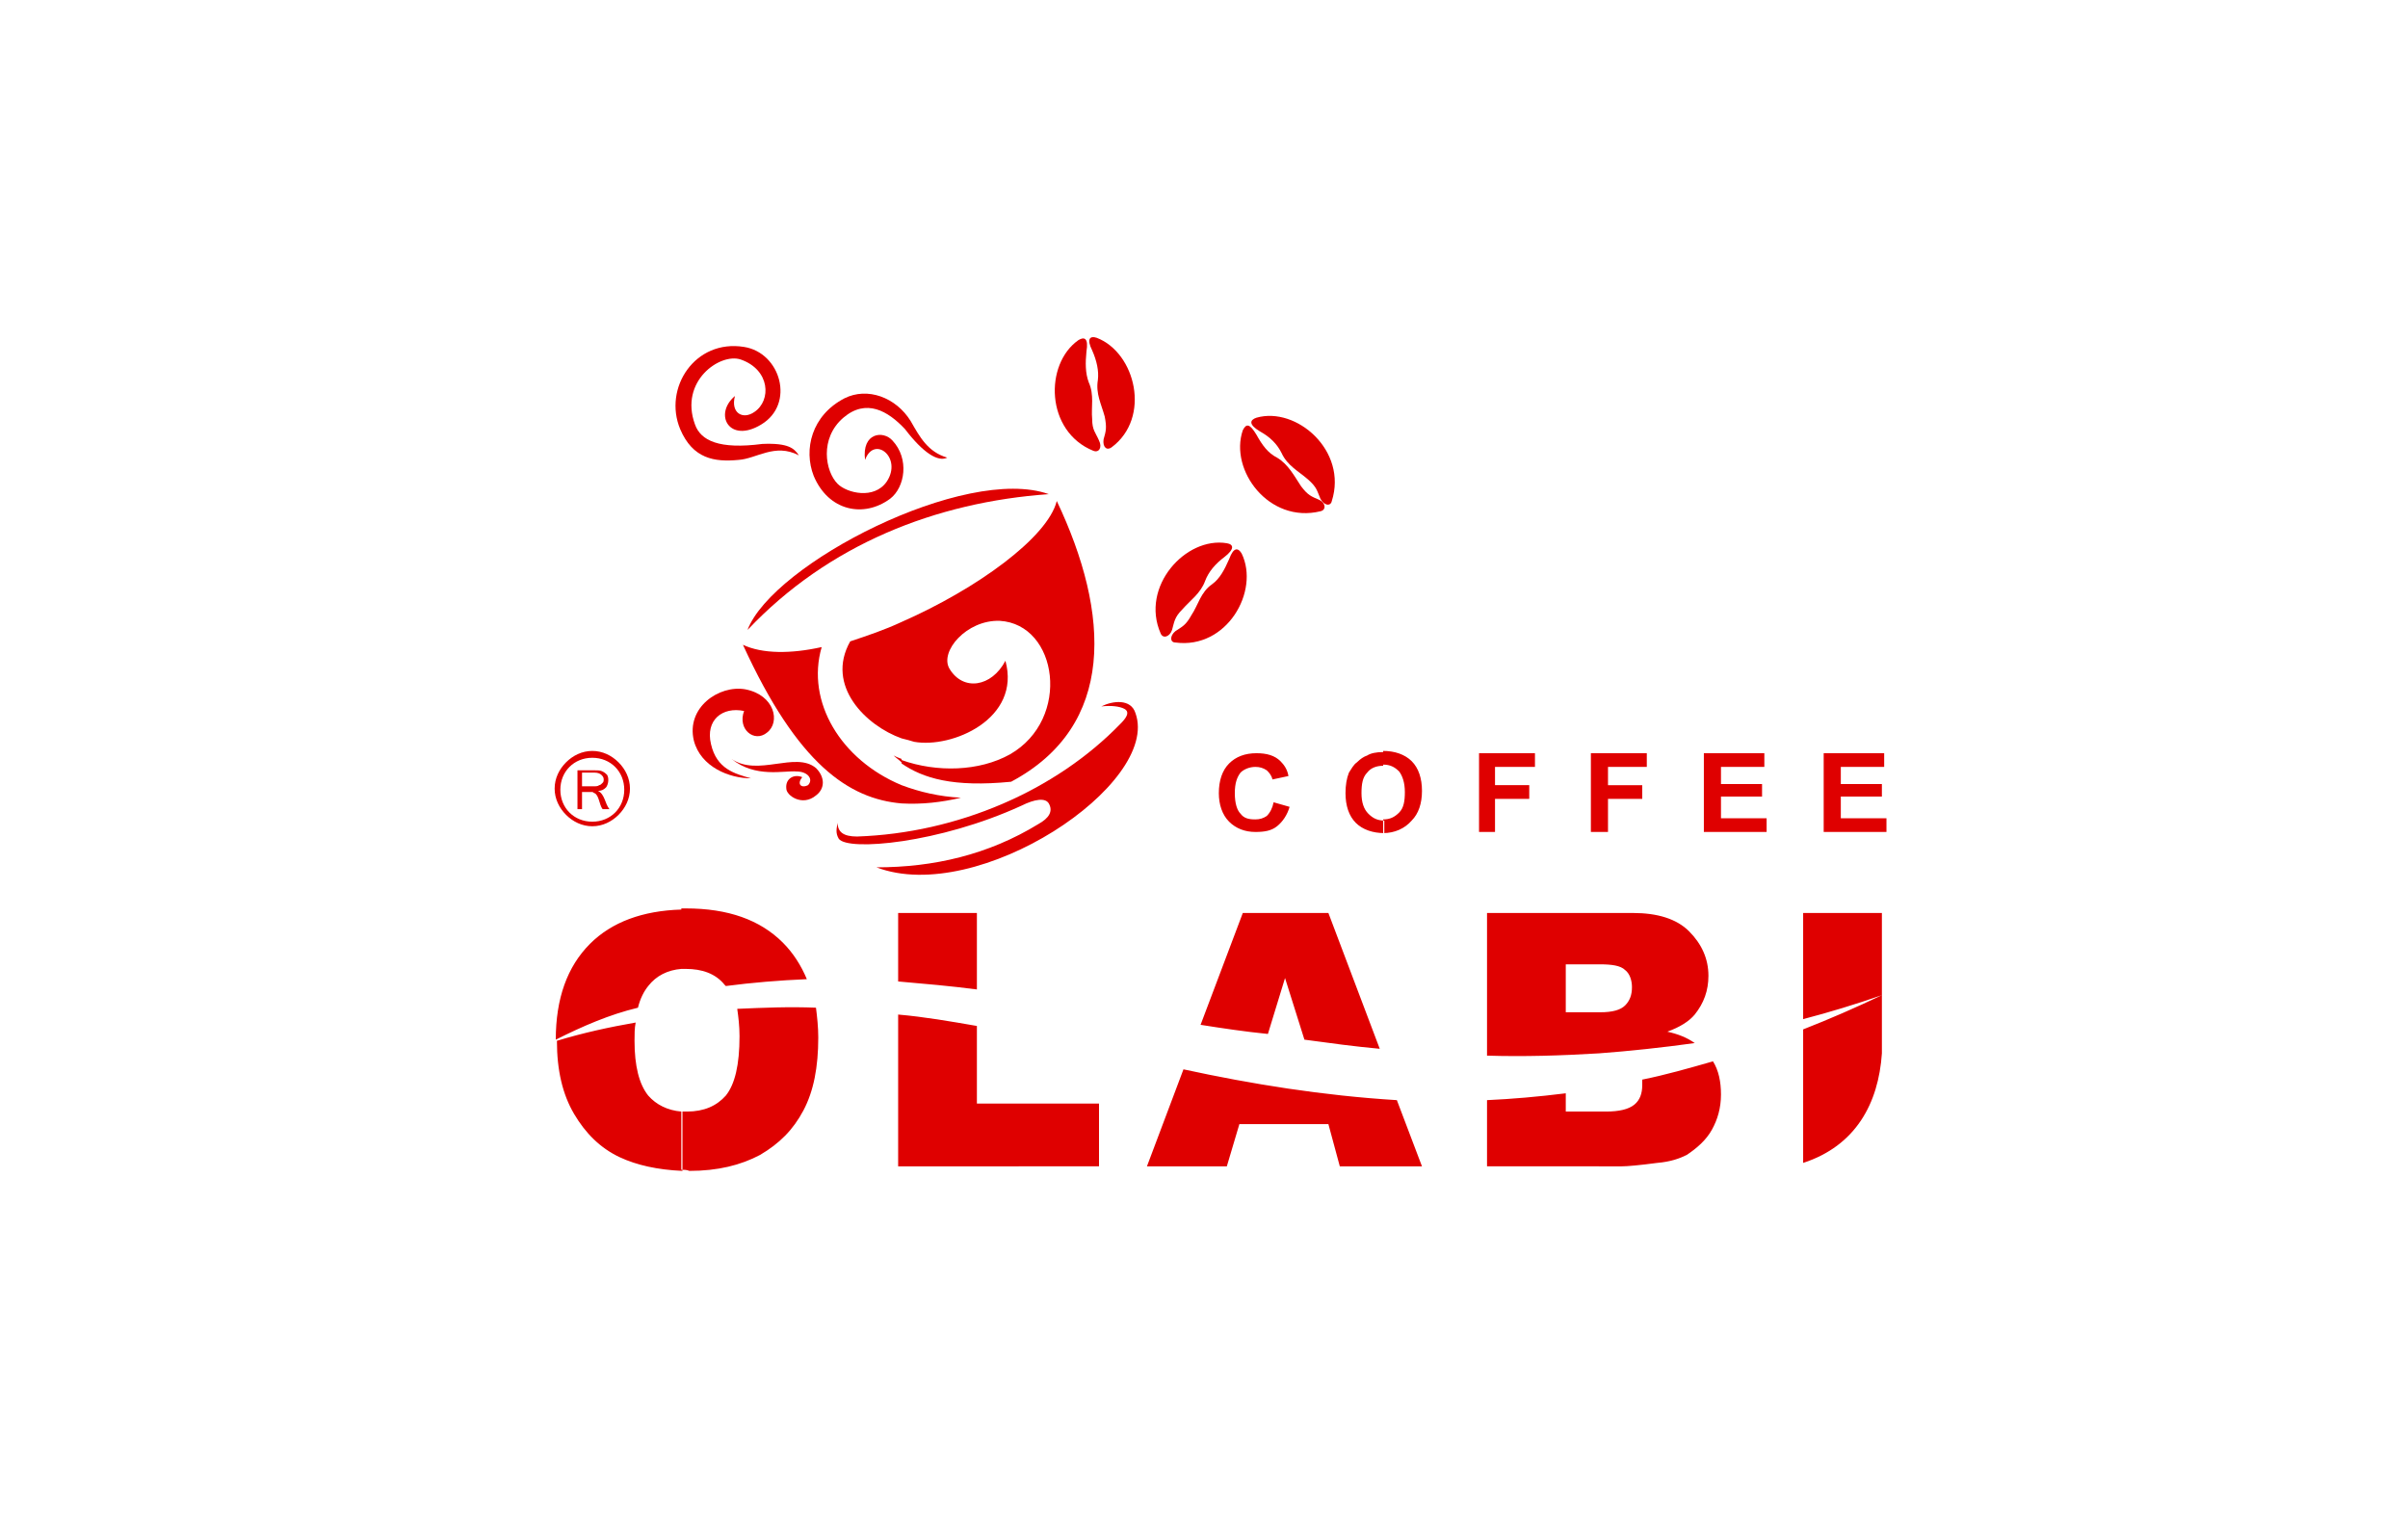 <?xml version="1.0" encoding="utf-8"?>
<!-- Generator: Adobe Illustrator 24.0.2, SVG Export Plug-In . SVG Version: 6.00 Build 0)  -->
<svg version="1.1" id="Layer_1" xmlns="http://www.w3.org/2000/svg" xmlns:xlink="http://www.w3.org/1999/xlink" x="0px" y="0px"
	 viewBox="0 0 211 133" style="enable-background:new 0 0 211 133;" xml:space="preserve">
<style type="text/css">
	.st0{fill-rule:evenodd;clip-rule:evenodd;fill:#DF0000;}
</style>
<g>
	<path class="st0" d="M140.1,102.2v-4.8h0.6c1.2,0,2-0.2,2.5-0.6c0.5-0.4,0.7-1,0.7-1.7c0-0.2,0-0.3,0-0.5c2-0.4,4.1-1,6.2-1.6
		c0.5,0.8,0.7,1.8,0.7,2.9c0,1.2-0.3,2.2-0.8,3.1c-0.5,0.9-1.3,1.6-2.2,2.2c-0.6,0.3-1.4,0.6-2.6,0.7c-1.5,0.2-2.6,0.3-3.1,0.3
		H140.1L140.1,102.2z M140.1,92.3v-3.6h0.1c1.1,0,1.8-0.2,2.2-0.6c0.4-0.4,0.6-0.9,0.6-1.6c0-0.6-0.2-1.2-0.6-1.5
		c-0.4-0.4-1.2-0.5-2.2-0.5h-0.1V80h3c2.1,0,3.8,0.5,4.9,1.6c1.1,1.1,1.7,2.4,1.7,3.9c0,1.3-0.4,2.4-1.2,3.4
		c-0.5,0.6-1.3,1.1-2.4,1.5c0.9,0.2,1.7,0.5,2.4,1C145.6,91.8,142.8,92.1,140.1,92.3L140.1,92.3z M158,80h6.9v7.2
		c-2.3,1.1-4.6,2.1-6.9,3v11.7c4.6-1.5,6.6-5.2,6.9-9.6v-5.1c-2.3,0.8-4.6,1.5-6.9,2.1V80z M59.7,79.6c0.1,0,0.3,0,0.4,0
		c3.7,0,6.5,1,8.5,3c0.9,0.9,1.6,2,2.1,3.2c-2.4,0.1-4.8,0.3-7.1,0.6c0,0-0.1-0.1-0.1-0.1c-0.8-1-2-1.4-3.4-1.4c-0.1,0-0.3,0-0.4,0
		V79.6L59.7,79.6z M140.1,80v4.5h-2.9v4.2h2.9v3.6c-3.3,0.2-6.6,0.3-9.8,0.2V80H140.1L140.1,80z M140.1,97.4v4.8h-9.8v-5.8
		c2.2-0.1,4.5-0.3,6.9-0.6v1.6H140.1L140.1,97.4z M59.7,102.5v-5.1c0.1,0,0.3,0,0.5,0c1.5,0,2.6-0.5,3.4-1.4c0.8-1,1.2-2.7,1.2-5.2
		c0-0.9-0.1-1.7-0.2-2.4c2.3-0.1,4.6-0.2,6.9-0.1c0.1,0.8,0.2,1.7,0.2,2.6c0,2.6-0.4,4.7-1.3,6.4c-0.9,1.7-2.1,2.9-3.8,3.9
		c-1.7,0.9-3.7,1.4-6.2,1.4C60.2,102.5,59.9,102.5,59.7,102.5L59.7,102.5z M78.7,80h6.9v6.7c-2.3-0.3-4.6-0.5-6.9-0.7V80L78.7,80z
		 M85.6,89.9v6.8h10.7v5.5H78.7V88.9C81,89.1,83.3,89.5,85.6,89.9L85.6,89.9z M116.4,98.5h-7.8l-1.1,3.7h-7l3.2-8.5
		c6,1.3,12.2,2.3,18.7,2.7l2.2,5.8h-7.2L116.4,98.5L116.4,98.5z M105.2,89.8l3.7-9.8h7.5l4.5,11.9c-2.2-0.2-4.4-0.5-6.6-0.8
		l-1.7-5.4l-1.5,4.9C109.1,90.4,107.1,90.1,105.2,89.8z M48.7,91.1c0-3.6,1-6.4,3-8.4c1.9-1.9,4.6-2.9,8-3v5.2
		c-1.2,0.1-2.2,0.6-2.9,1.5c-0.4,0.5-0.7,1.1-0.9,1.9C53.4,88.9,51.1,89.9,48.7,91.1L48.7,91.1L48.7,91.1z M59.7,97.4
		c-1.2-0.1-2.2-0.6-2.9-1.4c-0.8-1-1.2-2.6-1.2-4.8c0-0.6,0-1.1,0.1-1.6c-2.3,0.4-4.6,0.9-6.9,1.6c0,2.6,0.5,4.7,1.5,6.4
		c1,1.7,2.3,3,4,3.8c1.5,0.7,3.3,1.1,5.5,1.2V97.4z"/>
	<path class="st0" d="M121.2,73v-1.2h0c0.6,0,1-0.2,1.4-0.6c0.4-0.4,0.5-1,0.5-1.8c0-0.8-0.2-1.4-0.5-1.8c-0.4-0.4-0.8-0.6-1.4-0.6
		h0v-1.2c1,0,1.9,0.3,2.5,0.9c0.6,0.6,0.9,1.5,0.9,2.6c0,1.1-0.3,2-0.9,2.6C123.1,72.6,122.2,73,121.2,73L121.2,73L121.2,73z
		 M129.6,72.8V66h4.9v1.2H131v1.6h3v1.2h-3v2.9H129.6L129.6,72.8z M139.4,72.8V66h4.9v1.2h-3.4v1.6h3v1.2h-3v2.9H139.4L139.4,72.8z
		 M149.3,72.8V66h5.3v1.2h-3.8v1.5h3.6v1.1h-3.6v1.9h4v1.2H149.3L149.3,72.8z M159.8,72.8V66h5.3v1.2h-3.8v1.5h3.6v1.1h-3.6v1.9h4
		v1.2H159.8z M111.6,70.3l1.4,0.4c-0.2,0.7-0.6,1.3-1.1,1.7c-0.5,0.4-1.1,0.5-1.9,0.5c-0.9,0-1.7-0.3-2.3-0.9
		c-0.6-0.6-0.9-1.5-0.9-2.5c0-1.1,0.3-2,0.9-2.6c0.6-0.6,1.4-0.9,2.4-0.9c0.9,0,1.6,0.2,2.1,0.7c0.3,0.3,0.6,0.7,0.7,1.3l-1.4,0.3
		c-0.1-0.4-0.3-0.6-0.5-0.8c-0.3-0.2-0.6-0.3-1-0.3c-0.5,0-1,0.2-1.3,0.5c-0.3,0.4-0.5,0.9-0.5,1.8c0,0.9,0.2,1.5,0.5,1.8
		c0.3,0.4,0.7,0.5,1.3,0.5c0.4,0,0.7-0.1,1-0.3C111.3,71.2,111.5,70.8,111.6,70.3L111.6,70.3z M121.2,65.9v1.2
		c-0.6,0-1.1,0.2-1.4,0.6c-0.4,0.4-0.5,1-0.5,1.8c0,0.8,0.2,1.4,0.6,1.8c0.4,0.4,0.8,0.6,1.4,0.6V73c-1,0-1.9-0.3-2.5-0.9
		c-0.6-0.6-0.9-1.5-0.9-2.6c0-0.7,0.1-1.3,0.3-1.8c0.2-0.3,0.4-0.7,0.7-0.9c0.3-0.3,0.6-0.5,0.9-0.6C120.1,66,120.6,65.9,121.2,65.9
		L121.2,65.9z"/>
	<path class="st0" d="M94.5,29.8c0.5-0.3,0.9-0.2,0.7,1c-0.1,1-0.1,1.9,0.2,2.7c0.5,1.1,0.2,2.2,0.3,3.2c0,1,0.3,1.2,0.6,1.9
		c0.3,0.6,0,1.1-0.5,0.9C91.6,37.8,91.5,31.9,94.5,29.8z"/>
	<path class="st0" d="M96.1,29.6c-0.6-0.2-0.9,0.1-0.4,1.1c0.4,0.9,0.6,1.8,0.5,2.6c-0.2,1.2,0.3,2.1,0.6,3.2c0.2,1,0.1,1.3-0.1,2
		c-0.1,0.7,0.3,1,0.7,0.7C100.9,36.6,99.5,30.9,96.1,29.6z"/>
	<path class="st0" d="M108.9,37.7c0.3-0.6,0.6-0.6,1.2,0.4c0.5,0.9,1,1.6,1.8,2c1,0.6,1.5,1.6,2.1,2.5c0.6,0.8,0.9,0.9,1.6,1.2
		c0.6,0.3,0.6,0.9,0.1,1C111.2,45.9,107.7,41.2,108.9,37.7z"/>
	<path class="st0" d="M110.1,36.6c-0.6,0.2-0.7,0.6,0.3,1.2c0.9,0.5,1.5,1.1,1.9,1.9c0.5,1.1,1.5,1.6,2.3,2.3c0.8,0.7,0.8,1,1.1,1.7
		c0.3,0.6,0.9,0.7,1,0.2C118.1,39.5,113.6,35.6,110.1,36.6z"/>
	<path class="st0" d="M107.5,47.6c0.6,0.1,0.7,0.5-0.2,1.2c-0.8,0.6-1.4,1.3-1.7,2.1c-0.4,1.1-1.3,1.7-2,2.5
		c-0.7,0.7-0.7,1.1-0.9,1.8c-0.2,0.6-0.8,0.8-1,0.3C99.9,51.4,103.9,47,107.5,47.6z"/>
	<path class="st0" d="M108.8,48.5c-0.3-0.5-0.7-0.6-1.1,0.5c-0.4,0.9-0.8,1.7-1.5,2.2c-1,0.7-1.2,1.8-1.8,2.7
		c-0.5,0.9-0.8,1-1.4,1.4c-0.5,0.4-0.5,1,0,1C107.5,56.9,110.4,51.8,108.8,48.5z"/>
	<path class="st0" d="M70,39.9c-2.1-1.1-3.7,0.3-5.3,0.4c-2.1,0.2-4-0.1-5.1-2.7c-1.5-3.6,1.3-7.9,5.6-7.2c3.2,0.5,4.5,5,1.5,6.8
		c-2.8,1.7-4.2-0.9-2.3-2.5c-0.4,1.5,0.7,2.1,1.7,1.4c1.5-1,1.4-3.7-1.2-4.6c-1.8-0.6-5.4,1.9-4,5.7c0.5,1.4,2.1,2.2,5.9,1.7
		C69.1,38.8,69.6,39.3,70,39.9z"/>
	<path class="st0" d="M83,40.1c-1.7-0.5-2.4-1.8-3.2-3.2c-1.3-2.1-3.8-3-5.8-2c-2.9,1.5-3.6,4.5-2.7,6.8c1.3,3.1,4.4,3.7,6.7,2
		c1.3-1,1.7-3.5,0.2-5.1c-0.8-0.9-2.7-0.7-2.4,1.7c0.8-2.2,3.3-0.2,1.9,1.9c-1.1,1.6-3.5,1-4.3,0.2c-1.1-1.1-1.6-4,0.5-5.8
		c2-1.7,3.9-0.6,5.4,1C80.9,39.7,82.2,40.5,83,40.1z"/>
	<path class="st0" d="M64.1,66.5c2.3,1.6,5.6-0.7,7.4,0.8c0.8,0.8,0.8,1.8,0,2.4c-1.2,1-2.6,0-2.6-0.6c-0.1-0.9,0.7-1.3,1.4-1
		c-0.5,0.6-0.1,1,0.5,0.7c0.5-0.5,0-1.2-1-1.2C68.7,67.5,66.2,68.2,64.1,66.5z"/>
	<path class="st0" d="M65.2,62.3c-0.6,1.6,0.9,2.8,2,1.9c1.2-0.9,0.7-3.3-1.9-3.8C63,60,60.1,62,60.8,64.9c0.6,2.3,3.1,3.3,5,3.3
		c-1.4-0.4-3-0.8-3.5-3C61.8,63.1,63.3,61.9,65.2,62.3z"/>
	<path class="st0" d="M91.9,43.3c-7.3-2.6-24.2,6.1-26.4,11.9C72.6,47.7,82,44,91.9,43.3z"/>
	<path class="st0" d="M92.6,43.9c-0.8,3.2-7,7.7-13.6,10.6v10.2c0.4,0.1,0.8,0.2,1.1,0.3c3.3,0.6,9.4-2,8-7.1
		c-1.2,2.3-3.7,2.7-4.9,0.7c-0.9-1.5,1.5-4.3,4.4-4.2c5.1,0.3,6.3,8.6,0.9,11.7c-2.7,1.5-6.4,1.6-9.5,0.5v0.3
		c1.9,1.3,4.5,2.1,9.6,1.6C97.8,63.6,97.3,53.8,92.6,43.9L92.6,43.9z M79,70.4v-1.6c1.6,0.6,3.3,1,5.2,1.1
		C82.5,70.3,80.8,70.5,79,70.4z M79,54.5c-1.5,0.7-3,1.2-4.5,1.7l0,0c-2.2,3.9,1.4,7.4,4.5,8.5V54.5L79,54.5z M79,66.5
		c-0.3-0.1-0.5-0.2-0.7-0.3c0.2,0.2,0.5,0.4,0.7,0.6V66.5L79,66.5z M79,68.8v1.6c-4.6-0.4-9.1-3.4-13.9-13.9
		c1.7,0.8,4.2,0.8,6.9,0.2C70.6,61.5,73.7,66.6,79,68.8z"/>
	<path class="st0" d="M73.4,72.1c0,0.8,0.5,1.2,1.7,1.2c8.8-0.3,17.4-4,23.1-9.9c0.4-0.4,0.9-1,0.3-1.3c-0.4-0.2-1.1-0.3-2-0.2
		c1-0.5,2.6-0.7,3,0.6c2.2,6.2-13.8,16.9-22.7,13.5c5,0,9.8-1.1,14.2-3.8c0.9-0.5,1.3-1.1,0.9-1.8c-0.3-0.5-1.2-0.4-2.4,0.2
		c-7.2,3.3-15.2,4-16,2.9C73.2,73,73.3,72.6,73.4,72.1z"/>
	<path class="st0" d="M50.6,70.9v-3.4h1.5c0.3,0,0.5,0,0.7,0.1c0.2,0.1,0.3,0.2,0.4,0.3c0.1,0.2,0.1,0.3,0.1,0.5
		c0,0.2-0.1,0.5-0.2,0.6c-0.2,0.2-0.4,0.3-0.7,0.3c0.6,0.3,0.6,1.1,1,1.6h-0.6c-0.3-0.4-0.3-1.2-0.7-1.4c-0.1,0-0.1-0.1-0.2-0.1
		c-0.1,0-0.1,0-0.3,0H51v1.5H50.6L50.6,70.9z M51,68.9h1c0.2,0,0.4,0,0.5-0.1c0.1,0,0.2-0.1,0.3-0.2c0.1-0.1,0.1-0.2,0.1-0.3
		c0-0.2-0.1-0.3-0.2-0.4c-0.1-0.1-0.3-0.2-0.6-0.2H51V68.9L51,68.9z M51.9,72c0.8,0,1.5-0.3,2-0.8c0.5-0.5,0.8-1.2,0.8-2
		s-0.3-1.5-0.8-2c-0.5-0.5-1.2-0.8-2-0.8c-0.8,0-1.5,0.3-2,0.8c-0.5,0.5-0.8,1.2-0.8,2s0.3,1.5,0.8,2C50.4,71.7,51.1,72,51.9,72
		L51.9,72z M54.2,71.4c0.6-0.6,1-1.4,1-2.3c0-0.9-0.4-1.7-1-2.3c-0.6-0.6-1.4-1-2.3-1c-0.9,0-1.7,0.4-2.3,1c-0.6,0.6-1,1.4-1,2.3
		c0,0.9,0.4,1.7,1,2.3c0.6,0.6,1.4,1,2.3,1C52.8,72.4,53.6,72,54.2,71.4z"/>
</g>
</svg>
